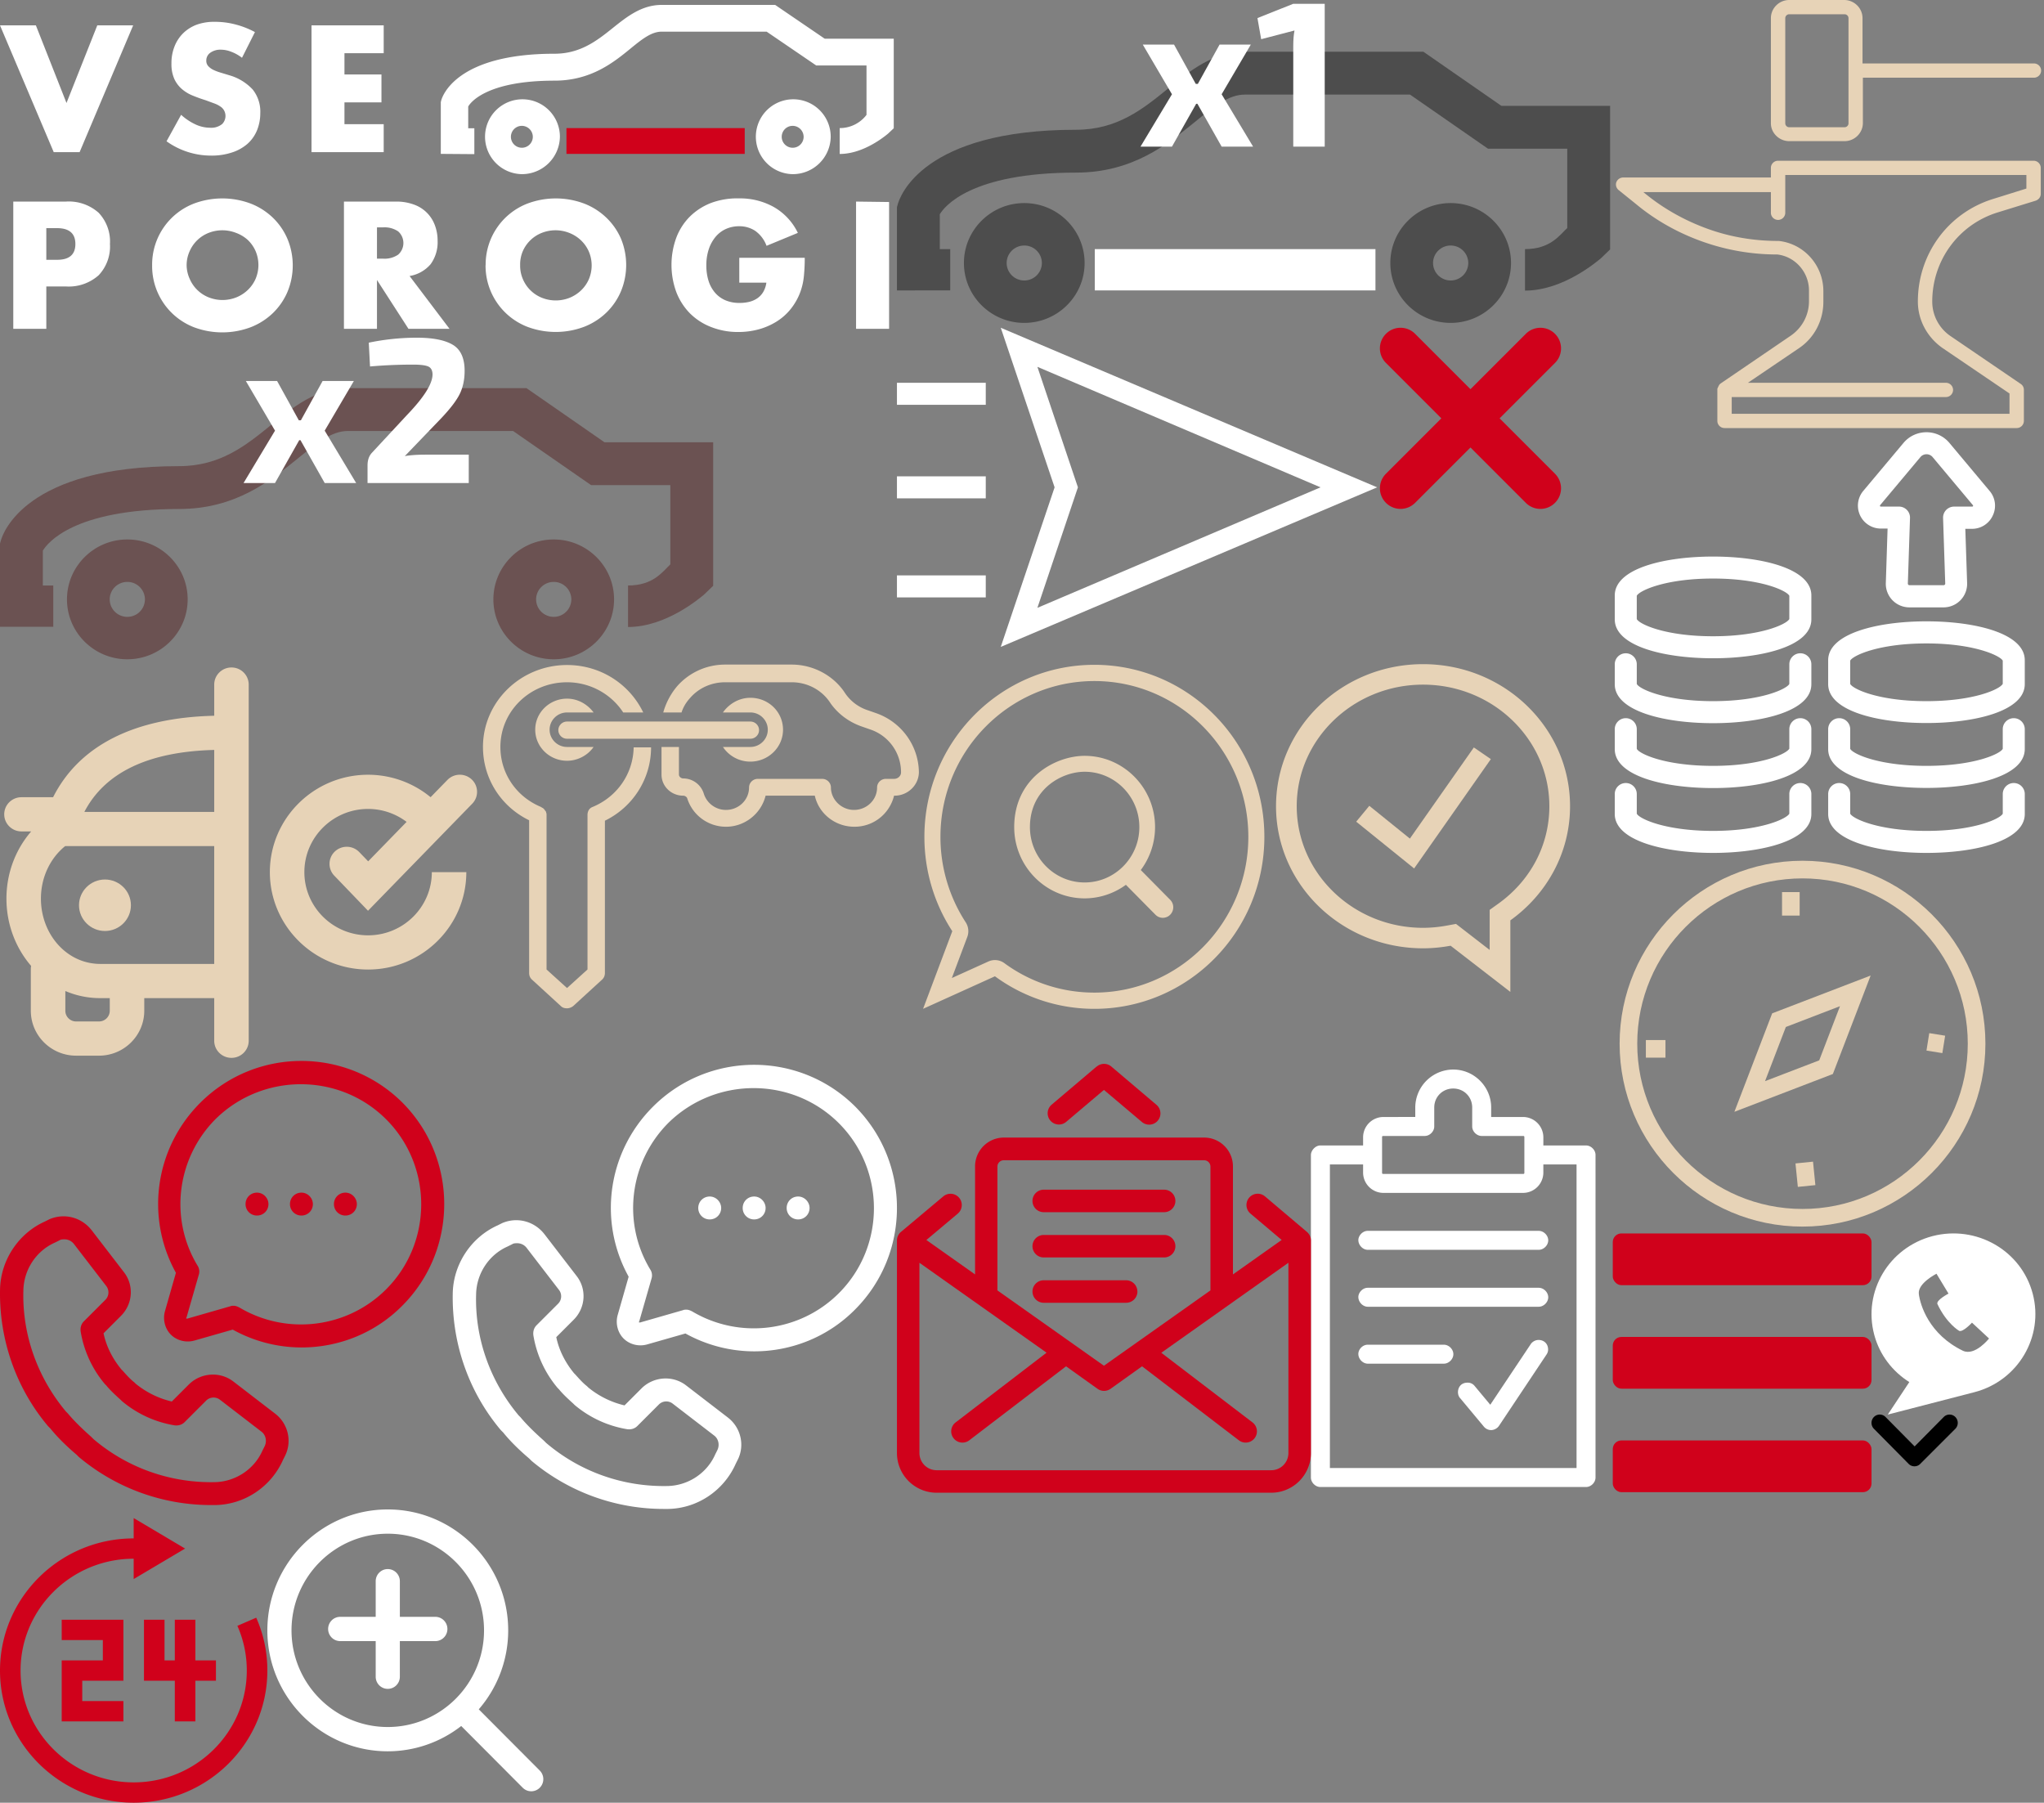 <?xml version="1.0" encoding="UTF-8"?><svg width="237" height="209" viewBox="0 0 237 209" xmlns="http://www.w3.org/2000/svg" xmlns:xlink="http://www.w3.org/1999/xlink"><rect x="0" y="0" width="237" height="209" fill="#808080" stroke="none"/><svg width="36" height="38" viewBox="0 0 36 38" id="L1VzZXJzL2t1a2tvbWFoL3Byb2plY3RzL3ZzZXBvcm9naS1mcm9udGVuZC9zcmMvbW9kdWxlcy9hZHZhbnRhZ2VzL3Nwcml0ZS1hZHYtMS5zdmc=" x="147" y="77"><title>sprite-adv-1</title><g fill-rule="nonzero" fill="#E7D3B7"><path d="M18 32.944c1.093 0 2.16-.11 3.197-.3L28.124 38v-8.298c4.192-3.001 6.922-7.8 6.922-13.23C35.046 7.374 27.414 0 18 0S.954 7.374.954 16.472c0 9.097 7.632 16.472 17.046 16.472zm0-30.569c8.076 0 14.646 6.323 14.646 14.097 0 4.487-2.161 8.608-5.928 11.305l-.994.711v4.644l-3.05-2.36-.852-.658-1.063.195a15.35 15.35 0 0 1-2.759.26c-8.076 0-14.646-6.324-14.646-14.097C3.354 8.698 9.924 2.375 18 2.375z"/><path d="M25.862 11.01l-1.971-1.354-7.416 10.568-4.705-3.8-1.52 1.839 6.717 5.424z"/></g></svg><svg width="50" height="50" viewBox="0 0 50 50" id="L1VzZXJzL2t1a2tvbWFoL3Byb2plY3RzL3ZzZXBvcm9naS1mcm9udGVuZC9zcmMvbW9kdWxlcy9hZHZhbnRhZ2VzL3Nwcml0ZS1hZHYtMi5zdmc=" x="187"><title>sprite-adv-2</title><g fill-rule="nonzero" fill="#E7D3B7"><path d="M48.792 18.636H19.167a.832.832 0 0 0-.834.827v1.116H1.208a.854.854 0 0 0-.791.537c-.125.33 0 .702.25.909l2 1.611c2.333 1.943 4.958 3.389 7.75 4.38a25.819 25.819 0 0 0 8.666 1.488c2.084.248 3.667 2.066 3.667 4.174v1.24c0 1.61-.792 3.099-2.125 4.008L12.5 44.463l-.042.041c-.041.041-.083.041-.083.083l-.042.041c0 .041-.041.041-.041.083 0 .041-.042.041-.042.082 0 .042-.042.042-.042.083s0 .041-.041.083c0 .041 0 .041-.042.082v3.761c0 .454.375.826.833.826h33.875a.832.832 0 0 0 .834-.826v-3.595a.81.81 0 0 0-.375-.703l-8.125-5.537a4.835 4.835 0 0 1-2.125-4.008c0-4.752 3.041-8.926 7.583-10.33l4.417-1.365c.333-.124.583-.413.583-.785v-3.016a.832.832 0 0 0-.833-.827zm-.834 3.224l-3.833 1.198c-5.25 1.611-8.75 6.405-8.75 11.9 0 2.15 1.083 4.133 2.833 5.373L46 45.62v2.355H13.792v-1.942h24.833a.832.832 0 0 0 .833-.826.832.832 0 0 0-.833-.827H15.667l5.916-4.008c1.792-1.198 2.834-3.223 2.834-5.372v-1.24c0-2.975-2.209-5.496-5.167-5.826h-.083c-2.792 0-5.542-.455-8.167-1.405s-5.083-2.314-7.25-4.091l-.208-.165h14.791v2.396c0 .455.375.827.834.827a.832.832 0 0 0 .833-.827v-4.38h27.958v1.57zM20.458 16.364h6.417c1.167 0 2.125-.95 2.125-2.108V9.008h19.833a.832.832 0 0 0 .834-.826.832.832 0 0 0-.834-.827H28.958V2.107C28.958.95 28 0 26.833 0h-6.375c-1.166 0-2.125.95-2.125 2.107v12.19c0 1.116.959 2.067 2.125 2.067zM20 2.107a.46.46 0 0 1 .458-.454h6.417a.46.46 0 0 1 .458.454v12.19a.46.46 0 0 1-.458.455h-6.417a.46.46 0 0 1-.458-.454V2.108z"/></g></svg><svg width="40" height="40" viewBox="0 0 40 40" id="L1VzZXJzL2t1a2tvbWFoL3Byb2plY3RzL3ZzZXBvcm9naS1mcm9udGVuZC9zcmMvbW9kdWxlcy9hZHZhbnRhZ2VzL3Nwcml0ZS1hZHYtMy5zdmc=" x="107" y="77"><title>sprite-adv-3</title><g fill-rule="nonzero" fill="#E7D3B7"><path d="M19.893 1.959c9.844 0 17.85 8.102 17.85 18.06 0 9.958-8.007 18.06-17.85 18.06a17.574 17.574 0 0 1-10.44-3.416 1.848 1.848 0 0 0-1.849-.192L3.366 36.39l1.79-4.76a1.9 1.9 0 0 0-.184-1.703 18.136 18.136 0 0 1-2.928-9.908c0-9.959 8.006-18.06 17.849-18.06zm0-1.883C9.007.076.183 9.006.183 20.02c0 4.04 1.191 7.8 3.234 10.941L.03 39.961l8.333-3.773a19.46 19.46 0 0 0 11.53 3.773c10.885 0 19.71-8.929 19.71-19.942C39.604 9.005 30.78.076 19.894.076z"/><path d="M28.683 27.32l-3.41-3.45a8.318 8.318 0 0 0 1.655-4.978c0-4.556-3.662-8.262-8.165-8.262-3.39 0-8.166 2.563-8.166 8.262 0 4.556 3.663 8.262 8.166 8.262a8.119 8.119 0 0 0 4.784-1.572l3.426 3.467a1.196 1.196 0 0 0 1.71 0c.229-.23.355-.538.355-.865a1.22 1.22 0 0 0-.355-.864zm-9.92-2.01c-3.498 0-6.343-2.88-6.343-6.418 0-4.427 3.71-6.418 6.343-6.418 3.497 0 6.343 2.879 6.343 6.418s-2.846 6.417-6.343 6.417z"/></g></svg><svg width="56" height="46" viewBox="0 0 56 46" id="L1VzZXJzL2t1a2tvbWFoL3Byb2plY3RzL3ZzZXBvcm9naS1mcm9udGVuZC9zcmMvbW9kdWxlcy9hZHZhbnRhZ2VzL3Nwcml0ZS1hZHYtNC5zdmc=" y="77"><title>sprite-adv-4</title><g fill-rule="nonzero" fill="#E7D3B7"><path d="M12.17 24.968c-1.659 0-3.01 1.34-3.01 2.983 0 1.644 1.351 2.985 3.01 2.985 1.66 0 3.01-1.34 3.01-2.985 0-1.644-1.35-2.983-3.01-2.983z"/><path d="M26.84.385c-1.106 0-2 .888-2 1.983v3.614C15.561 6.2 9.182 9.436 6.157 15.427H2.49c-1.104 0-2 .887-2 1.982 0 1.096.896 1.983 2 1.983h1.127c-1.82 2.102-2.87 4.853-2.87 7.788 0 2.996 1.08 5.74 2.859 7.803-.016.1-.032.2-.032.305v4.897c0 2.87 2.356 5.206 5.252 5.206h2.65c2.896 0 5.251-2.336 5.251-5.206v-1.466h8.111v4.943c0 1.095.896 1.983 2 1.983 1.105 0 2-.888 2-1.983V2.368A1.99 1.99 0 0 0 26.84.385zm-2 9.561v7.185H9.781c2.38-4.58 7.432-6.991 15.057-7.185zM12.727 40.185c0 .684-.56 1.24-1.25 1.24H8.826c-.69 0-1.25-.556-1.25-1.24v-2.29a10.253 10.253 0 0 0 4.012.824h1.14v1.466zm-1.14-5.431c-.252 0-.5-.018-.748-.05-3.474-.418-6.094-3.652-6.094-7.524 0-2.429 1.046-4.654 2.807-6.084h17.285v13.658h-13.25zM51.875 13.426l-1.947 1.998a11.408 11.408 0 0 0-7.249-2.603c-6.28 0-11.389 5.065-11.389 11.292 0 6.226 5.11 11.292 11.39 11.292 6.282 0 11.39-5.066 11.39-11.292h-4c0 4.04-3.316 7.326-7.39 7.326s-7.389-3.287-7.389-7.326c0-4.042 3.315-7.327 7.389-7.327 1.64 0 3.197.544 4.464 1.5L42.69 22.86l-1.035-1.073a2.012 2.012 0 0 0-2.828-.067 1.97 1.97 0 0 0-.067 2.802l3.911 4.068 12.083-12.41a1.971 1.971 0 0 0-.05-2.804 2.011 2.011 0 0 0-2.829.05z"/></g></svg><svg width="51" height="40" viewBox="0 0 51 40" id="L1VzZXJzL2t1a2tvbWFoL3Byb2plY3RzL3ZzZXBvcm9naS1mcm9udGVuZC9zcmMvbW9kdWxlcy9hZHZhbnRhZ2VzL3Nwcml0ZS1hZHYtNS5zdmc=" x="56" y="77"><title>sprite-adv-5</title><g fill-rule="nonzero" fill="#E7D3B7"><path d="M9.746 4c-2.02 0-3.687 1.6-3.687 3.6s1.667 3.6 3.687 3.6c1.262 0 2.423-.65 3.08-1.6h-3.08c-1.111 0-2.02-.9-2.02-2s.909-2 2.02-2h3.08c-.707-.95-1.818-1.6-3.08-1.6zM31.004 11.3c2.07 0 3.787-1.65 3.787-3.7 0-2.05-1.666-3.7-3.787-3.7-1.313 0-2.474.7-3.181 1.7h3.181c1.11 0 2.02.9 2.02 2s-.91 2-2.02 2h-3.181a3.806 3.806 0 0 0 3.181 1.7z"/><path d="M12.725 16.55c-.404.15-.606.5-.606.95v17.9l-2.373 2.15-2.374-2.15V17.5c0-.1 0-.2-.05-.3 0-.1-.05-.15-.101-.2-.101-.15-.202-.3-.354-.35-.05-.05-.1-.05-.151-.1-2.878-1.2-4.696-3.9-4.696-6.95 0-4.15 3.433-7.5 7.726-7.5 2.726 0 5.15 1.4 6.513 3.5h2.323C17.017 2.35 13.684.1 9.746.1 4.393.1 0 4.35 0 9.6c0 3.65 2.07 6.9 5.352 8.5v17.7c0 .3.101.55.303.75l3.384 3.1c.202.2.454.25.707.25.252 0 .504-.1.706-.25l3.384-3.1c.202-.2.303-.45.303-.75V18.15c3.282-1.6 5.352-4.9 5.352-8.5h-2.02c-.05 3-1.868 5.7-4.746 6.9zM45.496 5.65l-.858-.3a5.07 5.07 0 0 1-2.626-1.95l-.202-.3C40.447 1.2 38.174.05 35.8.05h-7.726c-2.12 0-4.14.9-5.554 2.5a8.112 8.112 0 0 0-1.616 3.05h2.12c.203-.65.556-1.2 1.01-1.7 1.01-1.15 2.475-1.8 4.04-1.8h7.726c1.717 0 3.333.8 4.343 2.2l.202.3c.908 1.25 2.17 2.15 3.635 2.65l.859.3a5.23 5.23 0 0 1 3.635 5c0 .4-.353.75-.808.75h-.96c-.555 0-1.009.45-1.009 1 0 1.45-1.212 2.6-2.676 2.6-1.465 0-2.676-1.2-2.676-2.6 0-.55-.455-1-1.01-1h-7.474c-.555 0-1.01.45-1.01 1 0 1.45-1.211 2.6-2.676 2.6a2.693 2.693 0 0 1-2.575-1.9 2.497 2.497 0 0 0-2.373-1.75c-.253 0-.505-.2-.505-.45V9.6h-2.02v3.2c0 1.35 1.11 2.45 2.525 2.45.202 0 .404.15.454.3a4.707 4.707 0 0 0 4.494 3.3c2.222 0 4.09-1.55 4.595-3.6h5.706c.455 2.05 2.323 3.6 4.595 3.6 2.273 0 4.09-1.55 4.595-3.6h.05c1.566 0 2.829-1.25 2.829-2.75-.051-3.1-2.07-5.85-5.05-6.85z"/><path d="M31.004 8.65H9.746c-.556 0-1.01-.45-1.01-1s.454-1 1.01-1h21.258c.555 0 1.01.45 1.01 1s-.455 1-1.01 1z"/></g></svg><svg width="44" height="44" viewBox="0 0 44 44" id="L1VzZXJzL2t1a2tvbWFoL3Byb2plY3RzL3ZzZXBvcm9naS1mcm9udGVuZC9zcmMvbW9kdWxlcy9hZHZhbnRhZ2VzL3Nwcml0ZS1hZHYtNi5zdmc=" x="187" y="99"><title>sprite-adv-6</title><g fill-rule="nonzero" fill="#E7D3B7"><path d="M22 .793C10.307.793.793 10.306.793 22c0 11.693 9.514 21.207 21.207 21.207 11.693 0 21.207-9.514 21.207-21.207C43.207 10.306 33.693.793 22 .793zm0 40.37C11.434 41.163 2.837 32.566 2.837 22 2.837 11.435 11.433 2.838 22 2.838S41.162 11.435 41.162 22c0 10.566-8.596 19.163-19.162 19.163z"/><path d="M14.101 29.899l11.417-4.382L29.9 14.1l-11.417 4.383-4.382 11.416zm12.245-12.246l-2.41 6.281-6.281 2.41 2.412-6.279 6.279-2.412zM19.625 4.425h2.044v2.727h-2.044zM21.457 38.604l-.273-2.72 2.034-.205.273 2.72zM36.372 22.8l.323-2.021 1.843.295-.324 2.02zM3.837 21.577h2.272v2.045H3.837z"/></g></svg><svg viewBox="0 -1 31 34" width="31" height="34" id="L1VzZXJzL2t1a2tvbWFoL3Byb2plY3RzL3ZzZXBvcm9naS1mcm9udGVuZC9zcmMvc3ByaXRlcy9zcHJpdGUtMjQuc3Zn" y="175"><g fill="#D0011B" fill-rule="nonzero"><path d="M7.154 11.786v2.357h4.77V16.5h-4.77v7.071h7.154v-2.357h-4.77v-2.357h4.77v-7.071zM22.654 16.5v-4.714h-2.385V16.5h-1.192v-4.714h-2.385v7.071h3.577v4.714h2.385v-4.714h2.384V16.5z"/><path d="M29.709 11.549l-2.185.944a12.743 12.743 0 0 1 1.091 5.186c0 7.148-5.884 12.964-13.115 12.964S2.385 24.827 2.385 17.679c0-7.148 5.884-12.965 13.115-12.965v2.357l5.962-3.535L15.5 0v2.357C6.954 2.357 0 9.231 0 17.68S6.954 33 15.5 33C24.048 33 31 26.127 31 17.679a15.03 15.03 0 0 0-1.291-6.13z"/></g></svg><svg width="52" height="52" viewBox="0 0 52 52" id="L1VzZXJzL2t1a2tvbWFoL3Byb2plY3RzL3ZzZXBvcm9naS1mcm9udGVuZC9zcmMvc3ByaXRlcy9zcHJpdGUtY2FsbC5zdmc=" y="123"><title>Shape</title><path d="M31.87 40.868l-4.833-3.717c-1.54-1.169-3.718-1.01-5.098.318l-2.019 2.018a10.376 10.376 0 0 1-4.195-2.07l-.16-.16c-.478-.372-.902-.85-1.327-1.328l-.16-.16c-1.009-1.22-1.752-2.655-2.071-4.195l2.018-2.018c1.381-1.381 1.54-3.559.319-5.099l-3.718-4.833c-1.168-1.487-3.133-2.018-4.886-1.274l-.531.265C2.129 19.996.057 23.13.004 26.53c-.106 5.789 1.859 11.418 5.577 15.826l.265.266c.903 1.115 1.965 2.124 3.027 3.027l.266.266a23.824 23.824 0 0 0 15.349 5.576h.478c3.399-.053 6.48-2.124 7.86-5.258l.266-.53c.796-1.7.265-3.718-1.222-4.834zm-1.168 3.771l-.266.531c-.956 2.178-3.133 3.612-5.523 3.665-5.152.106-10.144-1.647-14.074-4.993l-.266-.265c-.956-.85-1.912-1.753-2.709-2.709l-.212-.212c-3.293-3.93-5.099-8.923-4.94-14.074.054-2.39 1.488-4.568 3.665-5.524l.531-.265c.16-.107.372-.107.585-.107.425 0 .85.213 1.115.585l3.718 4.833a1.214 1.214 0 0 1-.107 1.593l-2.496 2.496c-.318.319-.425.744-.372 1.169a12.656 12.656 0 0 0 2.815 6.107l.16.16c.478.584 1.062 1.115 1.646 1.646l.16.16a12.656 12.656 0 0 0 6.107 2.814c.425.053.85-.053 1.168-.372l2.497-2.496a1.214 1.214 0 0 1 1.593-.106l4.833 3.718c.478.371.637 1.062.372 1.646zM46.688 4.86c-6.48-6.479-16.995-6.479-23.475 0-5.258 5.258-6.373 13.278-2.815 19.704l-1.274 4.462c-.266.956 0 2.018.69 2.708.69.69 1.753.956 2.709.69l4.461-1.274a16.508 16.508 0 0 0 7.967 2.071c4.302 0 8.55-1.646 11.737-4.886 6.426-6.48 6.426-16.995 0-23.474zm-1.912 21.616C40.262 30.99 33.251 31.84 27.781 28.6c-.213-.106-.425-.213-.69-.213-.107 0-.266 0-.372.054l-4.993 1.433h-.106c-.053-.053-.053-.053 0-.106l1.434-4.992a1.251 1.251 0 0 0-.16-1.062c-3.292-5.47-2.39-12.481 2.125-16.996 5.47-5.364 14.34-5.364 19.757.054 5.417 5.417 5.417 14.286 0 19.703zm-8.498-9.878c0 .743-.584 1.328-1.327 1.328a1.315 1.315 0 0 1-1.328-1.328c0-.744.584-1.328 1.328-1.328.743 0 1.327.638 1.327 1.328zm-5.151 0c0 .743-.585 1.328-1.328 1.328a1.315 1.315 0 0 1-1.328-1.328c0-.744.584-1.328 1.328-1.328.743 0 1.328.638 1.328 1.328zm10.25 0c0 .743-.584 1.328-1.328 1.328a1.315 1.315 0 0 1-1.328-1.328c0-.744.585-1.328 1.328-1.328.744 0 1.328.638 1.328 1.328z" fill-rule="nonzero" fill="#D0011B"/></svg><svg width="83" height="38" viewBox="0 0 83 38" id="L1VzZXJzL2t1a2tvbWFoL3Byb2plY3RzL3ZzZXBvcm9naS1mcm9udGVuZC9zcmMvc3ByaXRlcy9zcHJpdGUtY2FyLXgxLnN2Zw==" x="104"><title>car-x1</title><g fill="none" fill-rule="evenodd"><path d="M0 33.67v-9.642l.085-.318c.24-.887 2.858-8.665 20.675-8.665 4.802 0 7.786-2.427 10.672-4.774C34.014 8.171 36.684 6 40.33 6h20.715l9.046 6.276h12.6v16.64l-1.067 1.029c-.448.359-4.364 3.747-8.802 3.747v-4.811c2.933 0 4-1.597 4.901-2.448v-9.19h-9.185l-9.047-6.276h-19.16c-1.881 0-3.595 1.393-5.765 3.157-3.225 2.624-7.239 5.888-13.806 5.888-12.247 0-15.282 3.966-15.793 4.83v4.039h1.21v4.789H0z" fill="#000" fill-rule="nonzero" opacity=".4"/><path d="M14.763 37.435c-3.857 0-6.996-3.115-6.996-6.944 0-3.83 3.138-6.946 6.996-6.946 3.858 0 6.996 3.116 6.996 6.946 0 3.829-3.138 6.944-6.996 6.944zm0-8.97c-1.126 0-2.042.91-2.042 2.027s.915 2.026 2.042 2.026a2.036 2.036 0 0 0 2.042-2.026 2.037 2.037 0 0 0-2.042-2.028zM64.203 37.435c-3.857 0-6.995-3.115-6.995-6.944 0-3.83 3.138-6.946 6.995-6.946 3.858 0 6.997 3.115 6.997 6.946-.001 3.829-3.14 6.944-6.997 6.944zm0-8.97c-1.126 0-2.041.91-2.041 2.027s.915 2.026 2.04 2.026a2.037 2.037 0 0 0 2.044-2.026 2.038 2.038 0 0 0-2.043-2.028z" fill="#000" fill-rule="nonzero" opacity=".4"/><path fill="#FFF" fill-rule="nonzero" d="M22.94 28.881h32.543v4.789H22.94z"/><path d="M34.84 12.032h-.144L31.888 17H28.24l3.648-6.072-3.384-5.76h3.624l2.52 4.56h.24l2.52-4.56h3.624l-3.384 5.76L41.296 17h-3.648l-2.808-4.968zM49.6 17h-3.648V5.336c0-.704.048-1.304.144-1.8l-3.864 1.008-.432-2.448L45.952.44H49.6V17z" fill="#FFF"/></g></svg><svg width="83" height="38" viewBox="0 0 83 38" id="L1VzZXJzL2t1a2tvbWFoL3Byb2plY3RzL3ZzZXBvcm9naS1mcm9udGVuZC9zcmMvc3ByaXRlcy9zcHJpdGUtY2FyLXgyLnN2Zw==" y="39"><title>car-x2</title><g fill="none" fill-rule="evenodd"><path d="M0 33.67v-9.642l.085-.318c.24-.887 2.858-8.665 20.675-8.665 4.802 0 7.786-2.427 10.672-4.774C34.014 8.171 36.684 6 40.33 6h20.715l9.046 6.276h12.6v16.64l-1.067 1.029c-.448.359-4.364 3.747-8.802 3.747v-4.811c2.933 0 4-1.597 4.901-2.448v-9.19h-9.185l-9.047-6.276h-19.16c-1.881 0-3.595 1.393-5.765 3.157-3.225 2.624-7.239 5.888-13.806 5.888-12.247 0-15.282 3.966-15.793 4.83v4.039h1.21v4.789" fill="#4B0D0D" fill-rule="nonzero" opacity=".4"/><path d="M14.763 37.435c-3.857 0-6.996-3.115-6.996-6.944 0-3.83 3.138-6.946 6.996-6.946 3.858 0 6.996 3.116 6.996 6.946 0 3.829-3.138 6.944-6.996 6.944zm0-8.97c-1.126 0-2.042.91-2.042 2.027s.915 2.026 2.042 2.026a2.036 2.036 0 0 0 2.042-2.026 2.037 2.037 0 0 0-2.042-2.028zM64.203 37.435c-3.857 0-6.995-3.115-6.995-6.944 0-3.83 3.138-6.946 6.995-6.946 3.858 0 6.997 3.115 6.997 6.946-.001 3.829-3.14 6.944-6.997 6.944zm0-8.97c-1.126 0-2.041.91-2.041 2.027s.915 2.026 2.04 2.026a2.037 2.037 0 0 0 2.044-2.026 2.038 2.038 0 0 0-2.043-2.028z" fill="#4B0D0D" fill-rule="nonzero" opacity=".4"/><path d="M34.84 12.032h-.144L31.888 17H28.24l3.648-6.072-3.384-5.76h3.624l2.52 4.56h.24l2.52-4.56h3.624l-3.384 5.76L41.296 17h-3.648l-2.808-4.968zm8.064-8.544L42.76.728a27.416 27.416 0 0 1 5.568-.576c1.856 0 3.244.272 4.164.816.92.544 1.38 1.552 1.38 3.024 0 .992-.18 1.868-.54 2.628-.36.76-1.076 1.708-2.148 2.844l-4.248 4.416c.608-.112 1.424-.168 2.448-.168h4.968V17H42.616v-2.04c0-.624.176-1.12.528-1.488L47.2 9.104c1.984-2.064 2.968-3.64 2.952-4.728-.016-.464-.192-.764-.528-.9s-.912-.204-1.728-.204c-1.696 0-3.36.072-4.992.216z" fill="#FFF"/></g></svg><svg width="21" height="21" viewBox="0 0 21 21" id="L1VzZXJzL2t1a2tvbWFoL3Byb2plY3RzL3ZzZXBvcm9naS1mcm9udGVuZC9zcmMvc3ByaXRlcy9zcHJpdGUtY2xvc2UtbWVudS5zdmc=" x="160" y="38"><title>sprite-close</title><path d="M10.5 7.12L4.08.7A2.388 2.388 0 0 0 .702.7 2.383 2.383 0 0 0 .7 4.078l6.42 6.422-6.42 6.422A2.383 2.383 0 0 0 .703 20.3a2.388 2.388 0 0 0 3.376.001L10.5 13.88l6.42 6.422a2.388 2.388 0 0 0 3.377-.001c.94-.94.934-2.446.002-3.378l-6.42-6.422 6.42-6.422A2.383 2.383 0 0 0 20.297.7 2.388 2.388 0 0 0 16.921.7L10.5 7.12z" fill="#D0011B" fill-rule="evenodd"/></svg><svg width="10" height="6" viewBox="0 0 10 6" id="L1VzZXJzL2t1a2tvbWFoL3Byb2plY3RzL3ZzZXBvcm9naS1mcm9udGVuZC9zcmMvc3ByaXRlcy9zcHJpdGUtYXJyb3cuc3Zn" x="217" y="164"><title>sprite-arrow</title><path d="M5.65 5.721a.946.946 0 0 1-1.346-.004L.279 1.647a.973.973 0 0 1 0-1.365.946.946 0 0 1 1.349 0L5 3.692 8.372.283a.946.946 0 0 1 1.349 0 .973.973 0 0 1 0 1.365L5.649 5.72z" fill="#000" fill-rule="evenodd"/></svg><svg width="52" height="52" viewBox="0 0 52 52" id="L1VzZXJzL2t1a2tvbWFoL3Byb2plY3RzL3ZzZXBvcm9naS1mcm9udGVuZC9zcmMvc3ByaXRlcy9zcHJpdGUtZGVsaXZlcnktMS5zdmc=" x="52" y="123"><title>sprite-delivery-1</title><path d="M32.363 41.318l-4.834-3.717c-1.54-1.169-3.717-1.01-5.098.318l-2.018 2.018a10.376 10.376 0 0 1-4.196-2.07l-.16-.16c-.477-.372-.902-.85-1.327-1.328l-.16-.16c-1.009-1.22-1.752-2.655-2.07-4.195l2.017-2.018c1.381-1.381 1.54-3.559.32-5.099l-3.719-4.833C9.95 18.587 7.985 18.056 6.232 18.8l-.53.265C2.62 20.446.548 23.58.495 26.98c-.106 5.789 1.86 11.418 5.577 15.826l.266.266c.902 1.115 1.965 2.124 3.027 3.027l.265.266a23.824 23.824 0 0 0 15.35 5.576h.477c3.4-.053 6.48-2.124 7.86-5.258l.266-.53c.797-1.7.266-3.718-1.221-4.834zm-1.169 3.771l-.265.531c-.956 2.178-3.134 3.612-5.524 3.665-5.152.106-10.144-1.647-14.074-4.993l-.266-.265c-.956-.85-1.912-1.753-2.708-2.709l-.213-.212c-3.293-3.93-5.098-8.923-4.939-14.074.053-2.39 1.487-4.568 3.665-5.524l.53-.265c.16-.107.372-.107.585-.107.425 0 .85.213 1.115.585l3.718 4.833a1.214 1.214 0 0 1-.106 1.593l-2.496 2.496c-.32.319-.425.744-.372 1.169a12.656 12.656 0 0 0 2.815 6.107l.159.16c.478.584 1.062 1.115 1.646 1.646l.16.16a12.656 12.656 0 0 0 6.107 2.814c.425.053.85-.053 1.169-.372l2.496-2.496a1.214 1.214 0 0 1 1.593-.106l4.833 3.718c.478.371.638 1.062.372 1.646zM47.18 5.31c-6.48-6.479-16.995-6.479-23.474 0-5.258 5.258-6.374 13.278-2.815 19.704l-1.275 4.462c-.265.956 0 2.018.69 2.708.69.69 1.753.956 2.71.69l4.46-1.274a16.508 16.508 0 0 0 7.967 2.071c4.302 0 8.55-1.646 11.737-4.886 6.427-6.48 6.427-16.995 0-23.474zm-1.912 21.616c-4.514 4.515-11.525 5.365-16.995 2.125-.212-.106-.425-.213-.69-.213-.107 0-.266 0-.372.054l-4.993 1.433h-.106c-.053-.053-.053-.053 0-.106l1.434-4.992a1.251 1.251 0 0 0-.16-1.062c-3.292-5.47-2.39-12.481 2.125-16.996 5.47-5.364 14.34-5.364 19.757.054 5.418 5.417 5.418 14.286 0 19.703zm-8.497-9.878c0 .743-.585 1.328-1.328 1.328a1.315 1.315 0 0 1-1.328-1.328c0-.744.584-1.328 1.328-1.328.743 0 1.328.638 1.328 1.328zm-5.152 0c0 .743-.584 1.328-1.328 1.328a1.315 1.315 0 0 1-1.328-1.328c0-.744.585-1.328 1.328-1.328.744 0 1.328.638 1.328 1.328zm10.25 0c0 .743-.584 1.328-1.328 1.328a1.315 1.315 0 0 1-1.327-1.328c0-.744.584-1.328 1.327-1.328.744 0 1.328.638 1.328 1.328z" fill-rule="nonzero" fill="#FFF"/></svg><svg width="56" height="37" viewBox="0 0 56 37" id="L1VzZXJzL2t1a2tvbWFoL3Byb2plY3RzL3ZzZXBvcm9naS1mcm9udGVuZC9zcmMvc3ByaXRlcy9zcHJpdGUtZGVsaXZlcnktMi5zdmc=" x="104" y="38"><title>sprite-delivery-2</title><g fill-rule="nonzero" fill="#FFF"><path d="M12.037 37l6.243-18.5L12.037 0l43.641 18.5L12.037 37zm4.248-32.47l4.699 13.97-4.699 13.97L49.113 18.5 16.285 4.53zM0 17.224h10.299v2.552H0zM0 6.379h10.299v2.552H0zM0 28.707h10.299v2.552H0z"/></g></svg><svg width="33" height="50" viewBox="0 0 33 50" id="L1VzZXJzL2t1a2tvbWFoL3Byb2plY3RzL3ZzZXBvcm9naS1mcm9udGVuZC9zcmMvc3ByaXRlcy9zcHJpdGUtZGVsaXZlcnktMy5zdmc=" x="152" y="123"><title>sprite-delivery-3</title><path d="M16.5 1a4.415 4.415 0 0 0-4.4 4.4v1.1H8.387A2.36 2.36 0 0 0 6.05 8.838V9.8H1.1c-.599 0-1.1.604-1.1 1.1v37.4c0 .576.524 1.1 1.1 1.1h30.8c.576 0 1.1-.524 1.1-1.1V10.9c0-.576-.524-1.1-1.1-1.1h-4.95v-.963A2.36 2.36 0 0 0 24.613 6.5H20.9V5.4c0-2.419-1.981-4.4-4.4-4.4zm0 2.2c1.238 0 2.2.962 2.2 2.2v2.2c0 .576.524 1.1 1.1 1.1h4.813c.1 0 .137.037.137.138v4.125c0 .1-.037.137-.137.137H8.387c-.1 0-.137-.037-.137-.137V8.838c0-.101.037-.138.137-.138H13.2c.576 0 1.1-.524 1.1-1.1V5.4c0-1.238.962-2.2 2.2-2.2zM2.2 12h3.85v.963A2.36 2.36 0 0 0 8.387 15.3h16.226a2.36 2.36 0 0 0 2.337-2.338V12h3.85v35.2H2.2V12zm3.3 8.8c.019.576.523 1.1 1.1 1.1h19.8c.581.008 1.116-.519 1.116-1.1 0-.581-.535-1.108-1.116-1.1H6.6c-.633 0-1.117.59-1.1 1.1zm0 6.6c.019.576.523 1.1 1.1 1.1h19.8c.581.008 1.116-.519 1.116-1.1 0-.581-.535-1.108-1.116-1.1H6.6c-.633 0-1.117.59-1.1 1.1zm19.99 5.431l-4.693 7.03-1.805-2.166a1.022 1.022 0 0 0-.842-.395c-.779.008-1.1.584-1.1 1.1 0 .259.08.516.258.705l2.75 3.3a1.1 1.1 0 0 0 .842.395c.353-.007.714-.203.91-.498l5.5-8.25c.121-.173.194-.381.192-.592-.004-.722-.531-1.11-1.102-1.11-.4 0-.742.228-.91.481zM5.5 34c.018.576.523 1.1 1.1 1.1h8.8c.581.008 1.116-.519 1.116-1.1 0-.581-.535-1.108-1.116-1.1H6.6c-.638 0-1.116.574-1.1 1.1z" fill-rule="nonzero" fill="#FFF"/></svg><svg width="48" height="49" viewBox="0 0 48 49" id="L1VzZXJzL2t1a2tvbWFoL3Byb2plY3RzL3ZzZXBvcm9naS1mcm9udGVuZC9zcmMvc3ByaXRlcy9zcHJpdGUtZGVsaXZlcnktNC5zdmc=" x="187" y="50"><title>sprite-delivery-4</title><path d="M23.025 19.033c0-3.113-5.725-4.507-11.398-4.507S.23 15.915.23 19.033v2.777c0 3.114 5.724 4.507 11.397 4.507s11.398-1.393 11.398-4.507v-2.777zM20.47 21.77c-.296.587-3.278 1.996-8.844 1.996-5.566 0-8.563-1.409-8.844-1.996v-2.7c.296-.587 3.278-1.996 8.844-1.996 5.566 0 8.548 1.41 8.844 1.996v2.7zm2.554 7.565c0 3.113-5.725 4.507-11.398 4.507S.23 32.447.23 29.334v-2.318a1.276 1.276 0 0 1 2.553 0v2.277c.28.587 3.273 1.996 8.844 1.996s8.548-1.41 8.844-1.996v-2.277a1.276 1.276 0 0 1 2.554 0v2.318zm0 7.523c0 3.114-5.725 4.507-11.398 4.507S.23 39.971.23 36.852V34.54a1.276 1.276 0 0 1 2.553 0v2.276c.28.582 3.273 1.976 8.844 1.976s8.548-1.41 8.844-1.996V34.54a1.276 1.276 0 0 1 2.554 0v2.317zM47.77 26.542c0-3.114-5.724-4.507-11.397-4.507s-11.398 1.403-11.398 4.507v2.776c0 3.114 5.725 4.507 11.398 4.507s11.397-1.393 11.397-4.507v-2.776zm-2.553 2.735c-.28.603-3.273 2.012-8.844 2.012s-8.548-1.41-8.844-1.996v-2.7c.296-.587 3.278-1.996 8.844-1.996 5.566 0 8.563 1.434 8.844 1.996v2.684zm2.553 7.565c0 3.113-5.724 4.507-11.397 4.507s-11.398-1.378-11.398-4.497V34.54a1.276 1.276 0 0 1 2.554 0v2.276c.296.582 3.278 1.976 8.844 1.976 5.566 0 8.563-1.394 8.844-1.976V34.54a1.276 1.276 0 0 1 2.553 0v2.302zM27.53 42.058v2.277c.296.587 3.278 1.996 8.844 1.996 5.566 0 8.563-1.414 8.844-1.996v-2.277a1.276 1.276 0 0 1 2.553 0v2.318c0 3.113-5.724 4.507-11.397 4.507s-11.398-1.414-11.398-4.507v-2.318a1.276 1.276 0 0 1 2.554 0zm-15.902 6.825C5.954 48.883.23 47.469.23 44.376v-2.318a1.276 1.276 0 0 1 2.553 0v2.277c.28.582 3.273 1.996 8.844 1.996s8.548-1.414 8.844-1.996v-2.277a1.276 1.276 0 0 1 2.554 0v2.318c0 3.093-5.725 4.507-11.398 4.507zM44.068 9.754a2.633 2.633 0 0 0-.368-2.828l-4.662-5.568A3.468 3.468 0 0 0 36.373.112a3.468 3.468 0 0 0-2.67 1.246L29.04 6.92a2.658 2.658 0 0 0 2.043 4.36h.78l-.203 6.288a2.73 2.73 0 0 0 2.737 2.848h3.957a2.732 2.732 0 0 0 2.732-2.823l-.21-6.283h.782a2.635 2.635 0 0 0 2.41-1.557zm-4.509-1.02a1.277 1.277 0 0 0-1.261 1.321l.25 7.6a.184.184 0 0 1-.184.19h-3.967a.184.184 0 0 1-.184-.19l.25-7.6a1.276 1.276 0 0 0-1.272-1.322h-2.103a.102.102 0 0 1-.082-.173l4.662-5.564a.91.91 0 0 1 .71-.332.91.91 0 0 1 .71.332L41.75 8.56a.102.102 0 0 1-.082.173H39.56z" fill-rule="nonzero" fill="#FFF"/></svg><svg width="30" height="30" viewBox="0 0 30 30" id="L1VzZXJzL2t1a2tvbWFoL3Byb2plY3RzL3ZzZXBvcm9naS1mcm9udGVuZC9zcmMvc3ByaXRlcy9zcHJpdGUtaGFtYnVyZ2VyLnN2Zw==" x="187" y="143"><title>sprite-hamburger</title><g fill="#D0011B" fill-rule="evenodd"><rect width="30" height="6" rx="1"/><rect y="24" width="30" height="6" rx="1"/><rect y="12" width="30" height="6" rx="1"/></g></svg><svg viewBox="0 0 104 39" width="104" height="39" id="L1VzZXJzL2t1a2tvbWFoL3Byb2plY3RzL3ZzZXBvcm9naS1mcm9udGVuZC9zcmMvc3ByaXRlcy9zcHJpdGUtbG9nby5zdmc="><defs><style>.rcls-1{fill:#fff}.rcls-2{fill:#d0011b}</style></defs><path class="rcls-1" d="M4.16 2.94l3.55 9 3.57-9h4.16l-6.21 14.7h-3L0 2.94zm23.9 3.76a4.72 4.72 0 0 0-1.25-.7 3.32 3.32 0 0 0-1.21-.24 2 2 0 0 0-1.21.35 1.09 1.09 0 0 0-.47.92.91.91 0 0 0 .23.64 2 2 0 0 0 .61.44 5.26 5.26 0 0 0 .86.32l.95.29a5.9 5.9 0 0 1 2.74 1.67 4.11 4.11 0 0 1 .87 2.72 5.29 5.29 0 0 1-.38 2 4.27 4.27 0 0 1-1.11 1.57 5.13 5.13 0 0 1-1.8 1 7.48 7.48 0 0 1-2.41.36 8.87 8.87 0 0 1-5.17-1.66L21 13.31a6.65 6.65 0 0 0 1.7 1.13 4.08 4.08 0 0 0 1.66.37 2 2 0 0 0 1.4-.43 1.33 1.33 0 0 0 .24-1.54 1.25 1.25 0 0 0-.39-.45 3.13 3.13 0 0 0-.71-.38l-1.06-.39q-.74-.23-1.45-.52a4.58 4.58 0 0 1-1.27-.75 3.49 3.49 0 0 1-.9-1.18 4.17 4.17 0 0 1-.34-1.8 5.21 5.21 0 0 1 .36-2 4.4 4.4 0 0 1 1-1.52 4.52 4.52 0 0 1 1.6-1A6.05 6.05 0 0 1 25 2.53a9.27 9.27 0 0 1 2.28.3 10.07 10.07 0 0 1 2.28.89zm16.43-.53h-4.55v2.46h4.29v3.24h-4.29v2.53h4.55v3.24h-8.37V2.94h8.37zM5.37 30.12h1.26q2.11 0 2.11-1.83t-2.11-1.84H5.37zm0 8H1.54V23.37h6.09a5.21 5.21 0 0 1 3.8 1.29 4.84 4.84 0 0 1 1.32 3.63 4.84 4.84 0 0 1-1.32 3.63 5.21 5.21 0 0 1-3.8 1.29H5.37zm16.27-7.35a3.92 3.92 0 0 0 .36 1.57 4 4 0 0 0 2.21 2.14 4.34 4.34 0 0 0 3.18 0 4.17 4.17 0 0 0 1.33-.85 4 4 0 0 0 .91-1.29 4.11 4.11 0 0 0 0-3.24 4 4 0 0 0-.91-1.29 4.17 4.17 0 0 0-1.35-.81 4.34 4.34 0 0 0-3.18 0A4 4 0 0 0 22 29.1a3.92 3.92 0 0 0-.36 1.62zm-4 0a7.58 7.58 0 0 1 4.85-7.17 9.36 9.36 0 0 1 6.57 0 7.75 7.75 0 0 1 2.59 1.65 7.54 7.54 0 0 1 1.69 2.47 8 8 0 0 1 0 6.1 7.54 7.54 0 0 1-1.69 2.47 7.75 7.75 0 0 1-2.59 1.65 9.36 9.36 0 0 1-6.57 0 7.6 7.6 0 0 1-4.85-7.17zm26.07-.78h.72a2.79 2.79 0 0 0 1.74-.47 1.8 1.8 0 0 0 0-2.69 2.79 2.79 0 0 0-1.74-.47h-.72zm8.41 8.13h-4.76l-3.65-5.66v5.66h-3.83V23.37h6a5.85 5.85 0 0 1 2.15.36 4 4 0 0 1 2.41 2.43 5 5 0 0 1 .3 1.75 4.31 4.31 0 0 1-.81 2.72A4.08 4.08 0 0 1 47.49 32zm8.19-7.35a3.92 3.92 0 0 0 .33 1.62 4 4 0 0 0 2.21 2.14 4.33 4.33 0 0 0 3.18 0 4.17 4.17 0 0 0 1.33-.85 4 4 0 0 0 .91-1.29 4.11 4.11 0 0 0 0-3.24 4 4 0 0 0-.91-1.29A4.17 4.17 0 0 0 66 27a4.33 4.33 0 0 0-3.18 0 4 4 0 0 0-2.21 2.14 3.92 3.92 0 0 0-.3 1.58zm-4 0a7.58 7.58 0 0 1 4.85-7.17 9.36 9.36 0 0 1 6.57 0 7.75 7.75 0 0 1 2.59 1.65A7.54 7.54 0 0 1 72 27.67a8 8 0 0 1 0 6.1 7.54 7.54 0 0 1-1.69 2.47 7.75 7.75 0 0 1-2.59 1.65 9.36 9.36 0 0 1-6.57 0 7.6 7.6 0 0 1-4.85-7.17zm29.41-.88h7.59a21.06 21.06 0 0 1-.1 2.13 7.53 7.53 0 0 1-.39 1.77 7.08 7.08 0 0 1-1.11 2 6.5 6.5 0 0 1-1.65 1.48 7.75 7.75 0 0 1-2.08.91 8.92 8.92 0 0 1-2.38.31 8.37 8.37 0 0 1-3.13-.57A7.07 7.07 0 0 1 80 36.33a7.2 7.2 0 0 1-1.58-2.46 9.17 9.17 0 0 1 0-6.32A6.91 6.91 0 0 1 80 25.1a7.18 7.18 0 0 1 2.47-1.58 8.76 8.76 0 0 1 3.25-.52 8 8 0 0 1 4 1 6.89 6.89 0 0 1 2.79 3l-3.63 1.5a3.69 3.69 0 0 0-1.32-1.74 3.31 3.31 0 0 0-1.84-.53 3.7 3.7 0 0 0-1.56.32 3.38 3.38 0 0 0-1.2.92 4.4 4.4 0 0 0-.78 1.43 5.83 5.83 0 0 0-.28 1.87 5.92 5.92 0 0 0 .24 1.74 3.92 3.92 0 0 0 .73 1.38 3.3 3.3 0 0 0 1.21.91 4.09 4.09 0 0 0 1.68.32 4.66 4.66 0 0 0 1.09-.12 2.88 2.88 0 0 0 .95-.41 2.33 2.33 0 0 0 .69-.73 2.92 2.92 0 0 0 .37-1.09h-3.14zm17.37-6.47v14.7h-3.83V23.37zM51.11 17.84v-6l.05-.2c.15-.55 1.81-5.41 13.13-5.41 3 0 4.94-1.52 6.78-3C72.71 1.92 74.41.57 76.72.57h13.16l5.75 3.92h8v10.38l-.68.64c-.28.22-2.77 2.34-5.59 2.34v-3a3.89 3.89 0 0 0 3.11-1.53V7.59h-5.83l-5.75-3.92H76.72c-1.19 0-2.28.87-3.66 2-2 1.64-4.6 3.68-8.77 3.68-7.78 0-9.71 2.48-10 3v2.52H55v3z"/><path class="rcls-1" d="M60.48 20.19a4.34 4.34 0 1 1 4.44-4.34 4.4 4.4 0 0 1-4.44 4.34zm0-5.6a1.27 1.27 0 1 0 1.3 1.27 1.28 1.28 0 0 0-1.3-1.27zM91.88 20.19a4.34 4.34 0 1 1 4.44-4.34 4.39 4.39 0 0 1-4.44 4.34zm0-5.6a1.27 1.27 0 1 0 1.3 1.27 1.28 1.28 0 0 0-1.3-1.27z"/><path class="rcls-2" d="M65.68 14.85h20.67v2.99H65.68z"/></svg><svg width="48" height="51" viewBox="0 0 48 51" id="L1VzZXJzL2t1a2tvbWFoL3Byb2plY3RzL3ZzZXBvcm9naS1mcm9udGVuZC9zcmMvc3ByaXRlcy9zcHJpdGUtbWFpbC5zdmc=" x="104" y="123"><title>Shape</title><path d="M15.715 16.232c0-.72.584-1.304 1.304-1.304h13.962a1.304 1.304 0 1 1 0 2.609H17.019c-.72 0-1.304-.584-1.304-1.305zm1.304 6.553h13.962a1.304 1.304 0 0 0 0-2.608H17.019a1.304 1.304 0 1 0 0 2.608zm10.858 3.95c0-.72-.584-1.304-1.305-1.304H17.02a1.304 1.304 0 0 0 0 2.608h9.558c.72 0 1.305-.584 1.305-1.304h-.005zM23.155.648l-5.218 4.424a1.305 1.305 0 1 0 1.686 1.993L24 3.361l4.393 3.71a1.305 1.305 0 1 0 1.685-1.993L24.861.653A1.304 1.304 0 0 0 23.16.66l-.005-.01zm24.38 19.174c.295.248.465.612.465.997V45.46a4.607 4.607 0 0 1-4.602 4.602H4.602A4.607 4.607 0 0 1 0 45.46V20.82c0-.385.17-.75.464-.997L5.38 15.7a1.305 1.305 0 0 1 1.685 1.993l-3.652 3.068 5.645 3.991V12.231a3.344 3.344 0 0 1 3.345-3.345h23.212a3.344 3.344 0 0 1 3.344 3.345v12.521l5.65-3.996-3.62-3.057a1.305 1.305 0 1 1 1.685-1.994l4.863 4.117zM11.65 26.605L24 35.339l12.35-8.734V12.252a.736.736 0 0 0-.736-.736H12.386a.736.736 0 0 0-.736.736v14.353zM45.391 23.4L30.652 33.836l10.565 8.066a1.304 1.304 0 0 1-1.565 2.087L28.42 35.406l-3.652 2.609c-.452.32-1.056.32-1.508 0l-3.652-2.609L8.379 43.99a1.304 1.304 0 0 1-1.565-2.087l10.534-8.077-14.74-10.424v22.06c.004 1.099.894 1.99 1.994 1.992h38.796a1.998 1.998 0 0 0 1.993-1.993V23.401z" fill-rule="nonzero" fill="#D0011B"/></svg><svg width="19" height="21" viewBox="0 0 19 21" id="L1VzZXJzL2t1a2tvbWFoL3Byb2plY3RzL3ZzZXBvcm9naS1mcm9udGVuZC9zcmMvc3ByaXRlcy9zcHJpdGUtcGhvbmUuc3Zn" x="217" y="143"><title>Shape</title><path d="M18.689 6.977C17.362 1.97 12.166-1 7.083.308 2 1.638-1.014 6.755.313 11.74c.63 2.37 2.137 4.275 4.07 5.494L1.888 21l10.032-2.592c5.06-1.307 8.097-6.425 6.77-11.431zM10.592 13.6c-3.936-1.906-4.949-5.317-5.106-6.58-.157-1.24 2.047-2.348 2.047-2.348l1.394 2.304s-1.484.775-1.282 1.218c1.08 2.282 2.52 3.102 2.52 3.102.45.177 1.484-.953 1.484-.953l1.979 1.839s-1.642 2.082-3.036 1.418z" fill-rule="nonzero" fill="#FFF"/></svg><svg width="32" height="33" viewBox="0 0 32 33" id="L1VzZXJzL2t1a2tvbWFoL3Byb2plY3RzL3ZzZXBvcm9naS1mcm9udGVuZC9zcmMvc3ByaXRlcy9zcHJpdGUtem9vbS5zdmc=" x="31" y="175"><title>Shape</title><path d="M13.962 0C6.265.001.002 6.293 0 14.025 0 21.752 6.265 28.04 13.96 28.04a13.85 13.85 0 0 0 8.518-2.933l7.129 7.155a1.394 1.394 0 0 0 1.98 0 1.41 1.41 0 0 0 0-1.988l-7.074-7.1a13.969 13.969 0 0 0 3.412-9.15C27.925 6.291 21.657 0 13.962 0zm0 2.813c6.152 0 11.159 5.027 11.161 11.207 0 6.178-5.008 11.204-11.164 11.204-6.152 0-11.155-5.023-11.158-11.199 0-6.18 5.009-11.21 11.161-11.212zm0 4.1c-.774 0-1.4.63-1.4 1.407v4.131H8.447c-.775 0-1.4.63-1.4 1.407 0 .776.625 1.406 1.4 1.406h4.115v4.131c0 .777.626 1.407 1.4 1.407.775 0 1.4-.63 1.4-1.407v-4.13h4.114c.775 0 1.4-.63 1.4-1.407s-.625-1.407-1.4-1.407h-4.113v-4.13c0-.777-.626-1.407-1.4-1.407z" fill-rule="nonzero" fill="#FFF"/></svg></svg>